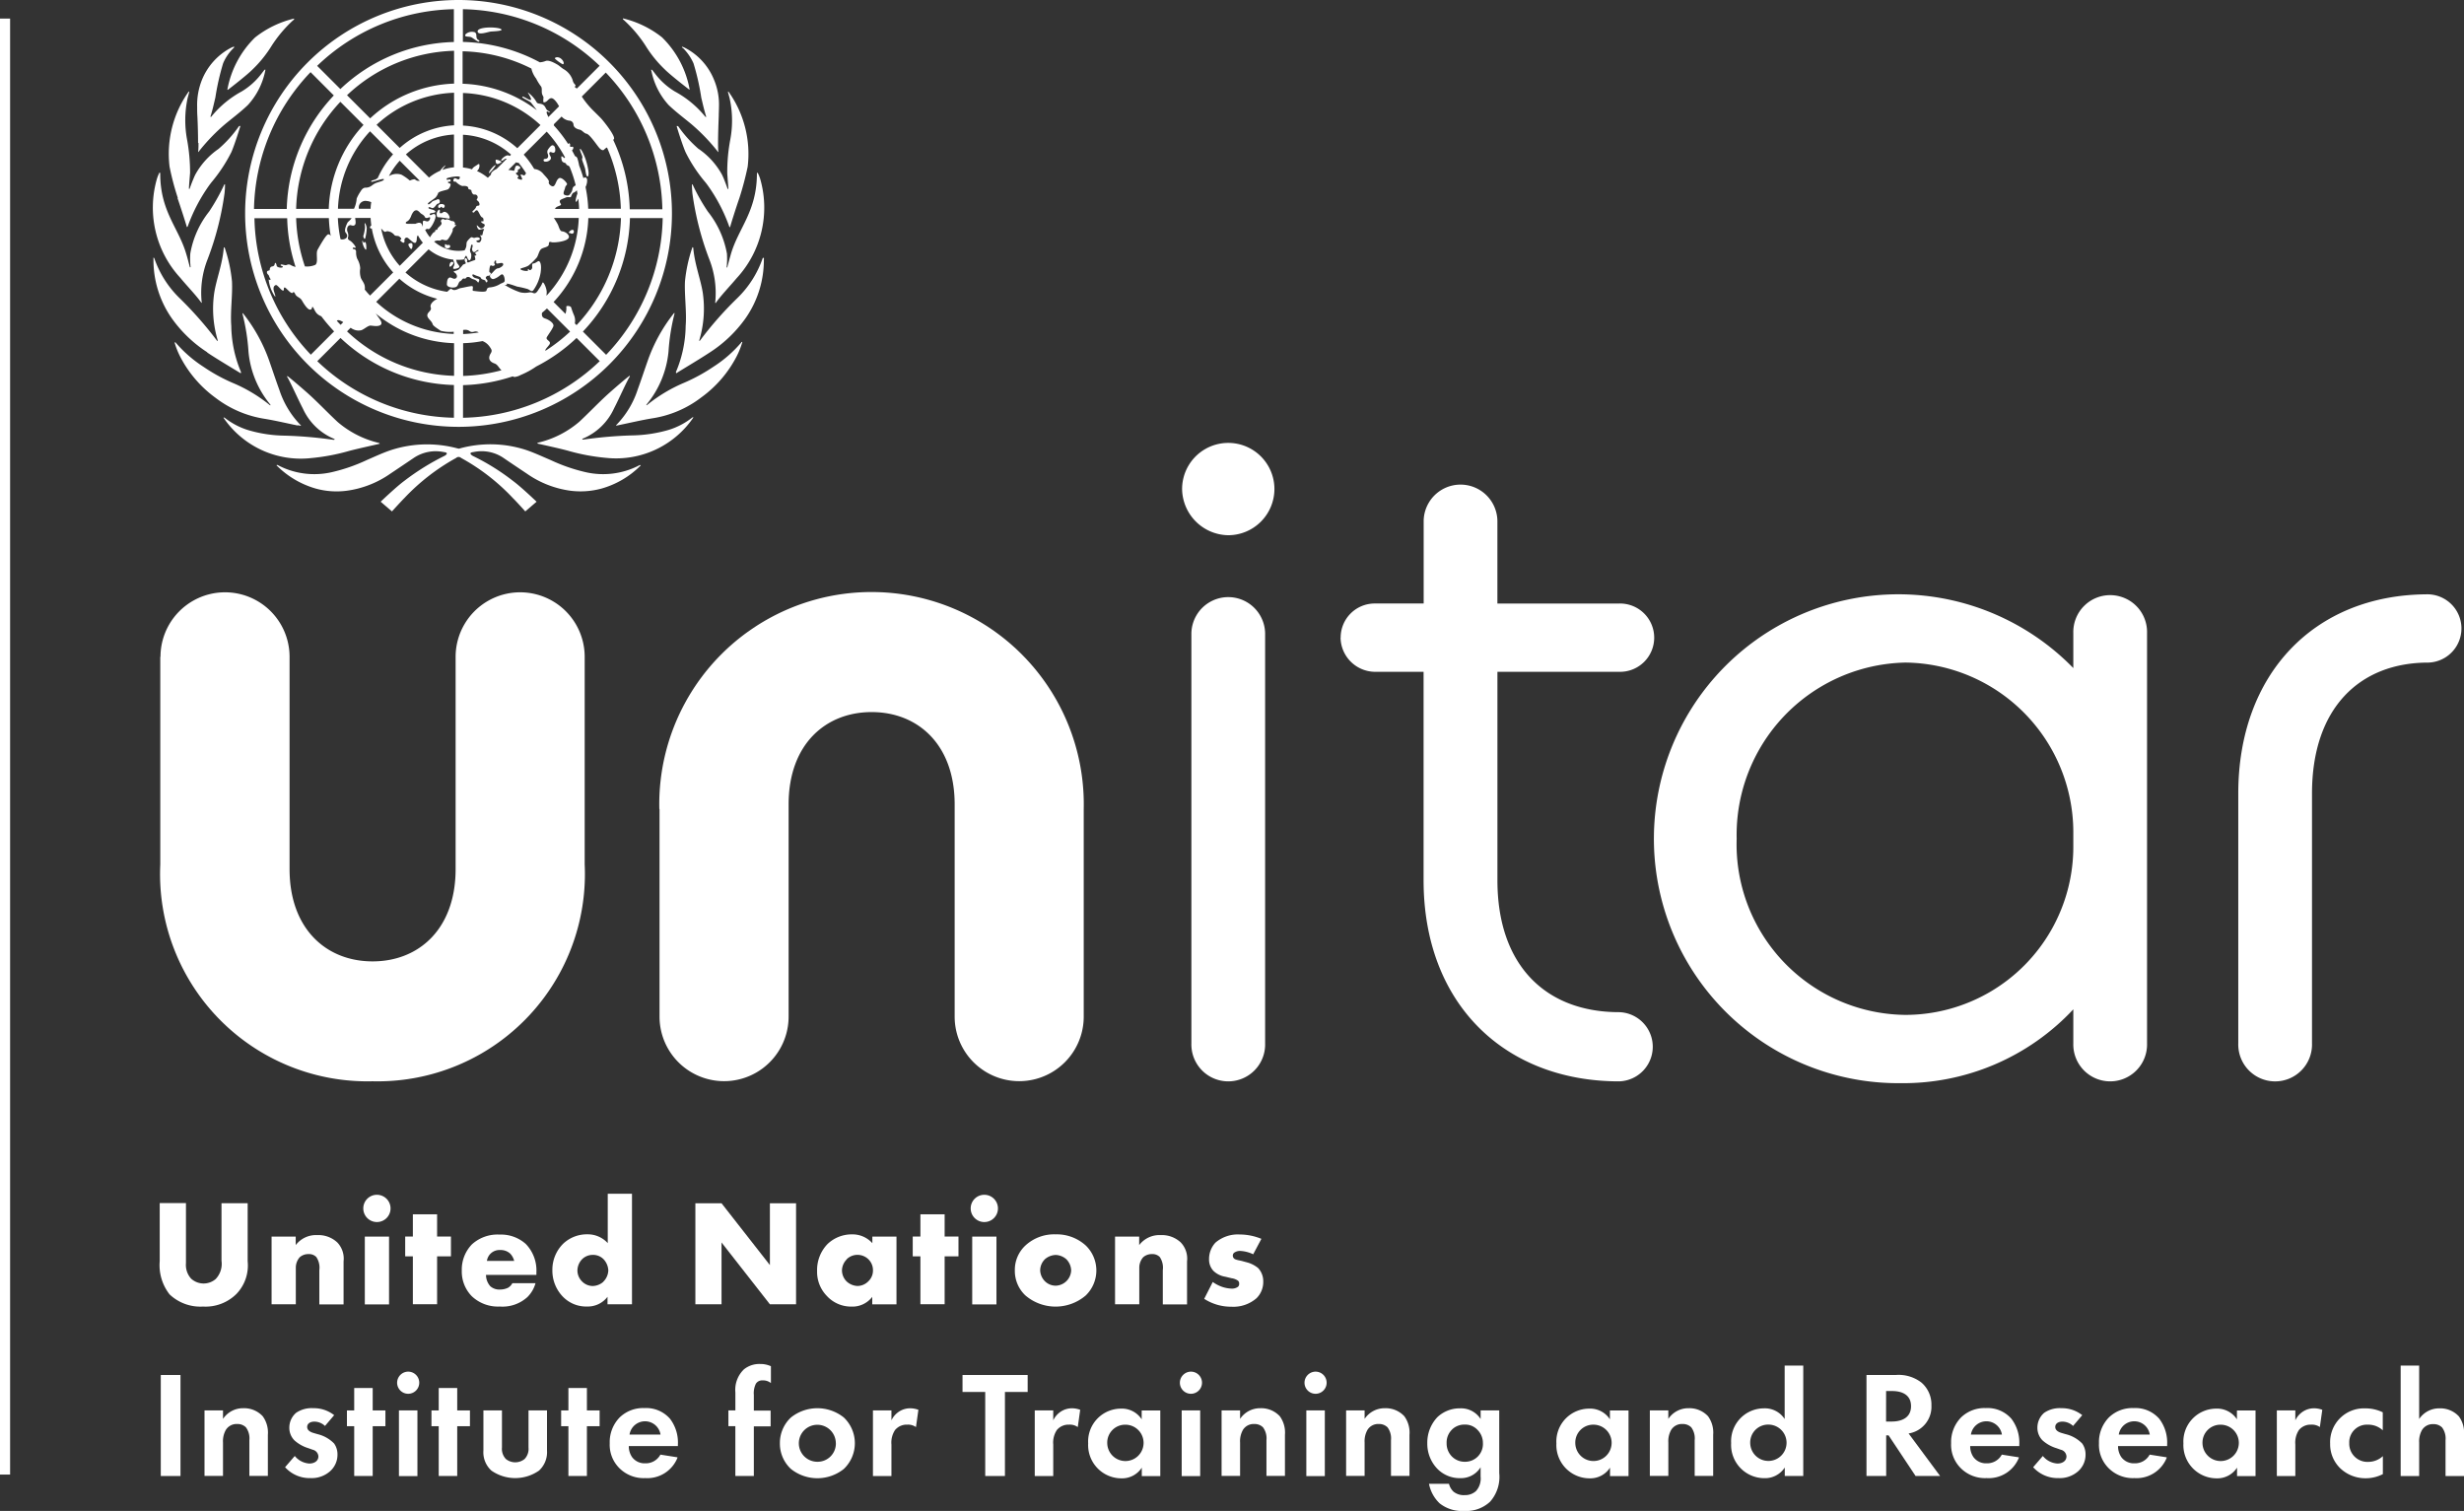 <svg xmlns="http://www.w3.org/2000/svg" width="92.207" height="56.539" viewBox="0 0 92.207 56.539"><rect x="0" y="0" width="92.207" height="56.539" fill="#333333" stroke="none"/><path d="M117.04,45.577a1.727,1.727,0,0,1,3.455,0,1.732,1.732,0,0,1-1.727,1.727A1.754,1.754,0,0,1,117.04,45.577Zm.348,5.386a1.38,1.38,0,0,1,2.759,0v15.36a1.38,1.38,0,1,1-2.759,0Z" transform="translate(-72.804 -27.276)" fill="#fff"/><g transform="translate(5.979 44.671)"><path d="M16.8,119.118v2.238a.764.764,0,0,0,.193.582.694.694,0,0,0,.918.015.823.823,0,0,0,.219-.684v-2.154h.979v2.173a1.535,1.535,0,0,1-.423,1.225,1.639,1.639,0,0,1-1.247.469,1.677,1.677,0,0,1-1.251-.454,1.771,1.771,0,0,1-.37-1.243V119.11H16.8Z" transform="translate(-15.82 -118.762)" fill="#fff"/><path d="M26.88,122.337h.907v.317a.954.954,0,0,1,.805-.374,1.036,1.036,0,0,1,.748.272.875.875,0,0,1,.238.711v1.61h-.907v-1.281a.708.708,0,0,0-.113-.491.375.375,0,0,0-.287-.11.483.483,0,0,0-.333.117.588.588,0,0,0-.147.4v1.361h-.907v-2.536Z" transform="translate(-22.7 -120.734)" fill="#fff"/><path d="M36.48,118.29a.51.51,0,1,1-.51.51A.508.508,0,0,1,36.48,118.29Zm.454,1.565v2.536h-.907v-2.536Z" transform="translate(-28.354 -118.252)" fill="#fff"/><path d="M41.314,121.8v1.792h-.907V121.8H40.12v-.741h.287v-.832h.907v.832h.518v.741Z" transform="translate(-30.936 -119.459)" fill="#fff"/><path d="M48.517,123.738h-1.89a.642.642,0,0,0,.159.423.51.51,0,0,0,.374.125.685.685,0,0,0,.295-.068.435.435,0,0,0,.159-.17h.866a1.165,1.165,0,0,1-.306.522,1.384,1.384,0,0,1-1.032.352,1.425,1.425,0,0,1-1.047-.386,1.317,1.317,0,0,1-.374-.96,1.358,1.358,0,0,1,.378-.979,1.422,1.422,0,0,1,1.039-.367,1.388,1.388,0,0,1,.975.348,1.424,1.424,0,0,1,.4,1.066v.094Zm-.835-.522a.618.618,0,0,0-.147-.272.523.523,0,0,0-.374-.136.474.474,0,0,0-.5.408h1.024Z" transform="translate(-34.419 -120.703)" fill="#fff"/><path d="M57.661,122.325h-.907v-.28a.926.926,0,0,1-.763.363,1.211,1.211,0,0,1-.892-.352,1.4,1.4,0,0,1-.408-1.009,1.367,1.367,0,0,1,.416-1,1.293,1.293,0,0,1,.9-.34,1.014,1.014,0,0,1,.756.329V118.19h.907v4.131Zm-1.07-.839a.622.622,0,0,0,.193-.431.654.654,0,0,0-.17-.408.543.543,0,0,0-.412-.17.559.559,0,0,0-.4.163.621.621,0,0,0-.174.431.585.585,0,0,0,.174.4.564.564,0,0,0,.4.17.62.62,0,0,0,.393-.155Z" transform="translate(-39.999 -118.19)" fill="#fff"/><path d="M68.85,122.91v-3.78h.979l1.81,2.313V119.13h.979v3.78h-.979l-1.81-2.313v2.313Z" transform="translate(-48.807 -118.775)" fill="#fff"/><path d="M82.964,122.293h.907v2.536h-.907v-.28a.936.936,0,0,1-.786.363,1.227,1.227,0,0,1-.915-.4,1.289,1.289,0,0,1-.363-.93,1.4,1.4,0,0,1,.393-1.013,1.31,1.31,0,0,1,.915-.359,1,1,0,0,1,.76.329v-.246Zm-.952.85a.6.6,0,0,0-.181.416.591.591,0,0,0,.174.412.637.637,0,0,0,.408.17.577.577,0,0,0,.408-.178.55.55,0,0,0,.17-.408.566.566,0,0,0-.174-.416.584.584,0,0,0-.408-.163.573.573,0,0,0-.4.163Z" transform="translate(-56.302 -120.691)" fill="#fff"/><path d="M91.564,121.8v1.792h-.907V121.8H90.37v-.741h.287v-.832h.907v.832h.518v.741Z" transform="translate(-62.193 -119.459)" fill="#fff"/><path d="M96.62,118.29a.51.51,0,1,1-.51.51A.508.508,0,0,1,96.62,118.29Zm.454,1.565v2.536h-.907v-2.536Z" transform="translate(-65.764 -118.252)" fill="#fff"/><path d="M103.137,124.493a1.737,1.737,0,0,1-2.264,0,1.261,1.261,0,0,1-.393-.934,1.246,1.246,0,0,1,.393-.93,1.58,1.58,0,0,1,1.13-.42,1.615,1.615,0,0,1,1.134.42,1.3,1.3,0,0,1,0,1.863Zm-1.535-1.349a.59.59,0,0,0-.174.416.608.608,0,0,0,.174.4.572.572,0,0,0,.408.17.595.595,0,0,0,.578-.571.622.622,0,0,0-.178-.416.631.631,0,0,0-.4-.163A.651.651,0,0,0,101.6,123.144Z" transform="translate(-68.482 -120.691)" fill="#fff"/><path d="M110.39,122.337h.907v.317a.954.954,0,0,1,.805-.374,1.036,1.036,0,0,1,.748.272.875.875,0,0,1,.238.711v1.61h-.907v-1.281a.708.708,0,0,0-.113-.491.375.375,0,0,0-.287-.11.483.483,0,0,0-.333.117.588.588,0,0,0-.147.4v1.361h-.907v-2.536Z" transform="translate(-74.646 -120.734)" fill="#fff"/><path d="M119.537,123.993a1.385,1.385,0,0,0,.363.189,1.239,1.239,0,0,0,.352.064.378.378,0,0,0,.234-.068.134.134,0,0,0,.045-.117.128.128,0,0,0-.045-.113.542.542,0,0,0-.238-.091l-.238-.057a.824.824,0,0,1-.442-.219.615.615,0,0,1-.163-.435.9.9,0,0,1,.238-.62,1.288,1.288,0,0,1,.907-.306,2.165,2.165,0,0,1,.813.163l-.306.578a1.265,1.265,0,0,0-.476-.125.368.368,0,0,0-.208.049.135.135,0,0,0-.079.125.148.148,0,0,0,.106.144c.087.034.159.034.3.076l.166.045a1.136,1.136,0,0,1,.374.2.719.719,0,0,1,.193.5.855.855,0,0,1-.253.631,1.319,1.319,0,0,1-.937.317,1.857,1.857,0,0,1-1.02-.295l.321-.631Z" transform="translate(-80.139 -120.697)" fill="#fff"/><path d="M16.657,136.13v3.78H15.92v-3.78Z" transform="translate(-15.882 -129.349)" fill="#fff"/><path d="M20.25,139.509h.692v.317a.9.9,0,0,1,.76-.4.95.95,0,0,1,.726.3,1.037,1.037,0,0,1,.193.692v1.542h-.692v-1.338a.694.694,0,0,0-.129-.48.444.444,0,0,0-.325-.125.472.472,0,0,0-.423.215.851.851,0,0,0-.11.476v1.251H20.25v-2.457Z" transform="translate(-18.576 -131.402)" fill="#fff"/><path d="M29.711,140.085a.582.582,0,0,0-.4-.163c-.163,0-.268.079-.268.2,0,.064.03.159.219.219l.166.049a1.28,1.28,0,0,1,.624.352.7.7,0,0,1,.125.408.825.825,0,0,1-.272.624,1.037,1.037,0,0,1-.737.261,1.231,1.231,0,0,1-.952-.408l.363-.42a.761.761,0,0,0,.544.283c.193,0,.34-.1.34-.268a.272.272,0,0,0-.215-.249l-.159-.057a1.379,1.379,0,0,1-.525-.295.664.664,0,0,1-.189-.472.731.731,0,0,1,.253-.556,1.025,1.025,0,0,1,.643-.174,1.228,1.228,0,0,1,.782.261l-.34.4Z" transform="translate(-23.527 -131.396)" fill="#fff"/><path d="M35.314,138.849v1.863h-.692v-1.863H34.35v-.59h.272v-.839h.692v.839h.476v.59Z" transform="translate(-27.346 -130.152)" fill="#fff"/><path d="M39.732,135.8a.414.414,0,1,1-.412.416A.416.416,0,0,1,39.732,135.8Zm.348,1.451v2.457h-.692v-2.457Z" transform="translate(-30.438 -129.144)" fill="#fff"/><path d="M43.684,138.849v1.863h-.692v-1.863H42.72v-.59h.272v-.839h.692v.839h.476v.59Z" transform="translate(-32.553 -130.152)" fill="#fff"/><path d="M48.568,139.64v1.387a.55.55,0,0,0,.147.431.558.558,0,0,0,.7,0,.55.55,0,0,0,.147-.431V139.64h.692v1.5a.936.936,0,0,1-.3.752,1.556,1.556,0,0,1-1.78,0,.924.924,0,0,1-.3-.752v-1.5h.692Z" transform="translate(-35.763 -131.533)" fill="#fff"/><path d="M56.524,138.849v1.863h-.692v-1.863H55.56v-.59h.272v-.839h.692v.839H57v.59Z" transform="translate(-40.54 -130.152)" fill="#fff"/><path d="M62.906,141.266a1.215,1.215,0,0,1-1.209.763,1.281,1.281,0,0,1-.941-.348,1.233,1.233,0,0,1-.386-.96,1.319,1.319,0,0,1,.374-.964,1.259,1.259,0,0,1,.922-.348,1.184,1.184,0,0,1,.96.4,1.468,1.468,0,0,1,.295.964v.057H61.084a.715.715,0,0,0,.121.412.581.581,0,0,0,.491.234.624.624,0,0,0,.571-.325l.635.1Zm-.635-.866a.587.587,0,0,0-1.16,0Z" transform="translate(-43.532 -131.39)" fill="#fff"/><path d="M73.072,137.362v1.863h-.692v-1.863H72.12v-.59h.261V136.1a1.064,1.064,0,0,1,.321-.866.921.921,0,0,1,.609-.2.955.955,0,0,1,.4.083v.631a.468.468,0,0,0-.314-.1.274.274,0,0,0-.249.125.8.8,0,0,0-.076.423v.582H73.7v.59h-.635Z" transform="translate(-50.841 -128.665)" fill="#fff"/><path d="M79.612,139.768a1.329,1.329,0,0,1,0,1.924,1.584,1.584,0,0,1-1.981,0,1.29,1.29,0,0,1-.412-.96,1.305,1.305,0,0,1,.412-.964,1.584,1.584,0,0,1,1.981,0Zm-.3.964a.692.692,0,1,0-.692.692A.683.683,0,0,0,79.314,140.732Z" transform="translate(-54.013 -131.396)" fill="#fff"/><path d="M86.43,139.509h.692v.37a.8.8,0,0,1,.306-.34.762.762,0,0,1,.408-.11.888.888,0,0,1,.295.057l-.091.646a.51.51,0,0,0-.325-.091.566.566,0,0,0-.457.2.852.852,0,0,0-.136.544v1.179H86.43Z" transform="translate(-59.742 -131.402)" fill="#fff"/><path d="M96.887,136.765v3.145H96.15v-3.145H95.3v-.635h2.438v.635Z" transform="translate(-65.26 -129.349)" fill="#fff"/><path d="M102.45,139.509h.692v.37a.8.8,0,0,1,.306-.34.762.762,0,0,1,.408-.11.888.888,0,0,1,.295.057l-.091.646a.51.51,0,0,0-.325-.091.566.566,0,0,0-.457.2.852.852,0,0,0-.136.544v1.179h-.692Z" transform="translate(-69.707 -131.402)" fill="#fff"/><path d="M109.747,139.516h.692v2.457h-.692v-.317a.877.877,0,0,1-.756.4,1.245,1.245,0,0,1-1.251-1.308,1.23,1.23,0,0,1,1.217-1.3.883.883,0,0,1,.786.4v-.317Zm-1.293,1.225a.68.68,0,1,0,.68-.692A.67.67,0,0,0,108.454,140.74Z" transform="translate(-72.998 -131.408)" fill="#fff"/><path d="M117.232,135.8a.414.414,0,1,1-.412.416A.416.416,0,0,1,117.232,135.8Zm.348,1.451v2.457h-.692v-2.457Z" transform="translate(-78.646 -129.144)" fill="#fff"/><path d="M120.95,139.509h.692v.317a.9.9,0,0,1,.76-.4.95.95,0,0,1,.726.3,1.037,1.037,0,0,1,.193.692v1.542h-.692v-1.338a.694.694,0,0,0-.129-.48.444.444,0,0,0-.325-.125.472.472,0,0,0-.423.215.851.851,0,0,0-.11.476v1.251h-.692v-2.457Z" transform="translate(-81.215 -131.402)" fill="#fff"/><path d="M129.572,135.8a.414.414,0,1,1-.412.416A.416.416,0,0,1,129.572,135.8Zm.348,1.451v2.457h-.692v-2.457Z" transform="translate(-86.322 -129.144)" fill="#fff"/><path d="M133.28,139.509h.692v.317a.9.9,0,0,1,.76-.4.95.95,0,0,1,.726.3,1.037,1.037,0,0,1,.193.692v1.542h-.692v-1.338a.694.694,0,0,0-.129-.48.444.444,0,0,0-.325-.125.472.472,0,0,0-.423.215.851.851,0,0,0-.11.476v1.251h-.692v-2.457Z" transform="translate(-88.885 -131.402)" fill="#fff"/><path d="M143.319,139.509h.692v2.343a1.4,1.4,0,0,1-.34,1.07,1.306,1.306,0,0,1-.971.348,1.345,1.345,0,0,1-.918-.283,1.366,1.366,0,0,1-.4-.733h.748a.6.6,0,0,0,.17.295.61.61,0,0,0,.42.129.6.6,0,0,0,.42-.151.7.7,0,0,0,.174-.544v-.348a.86.86,0,0,1-.752.408,1.168,1.168,0,0,1-.85-.333,1.349,1.349,0,0,1-.393-.975,1.384,1.384,0,0,1,.378-.975,1.214,1.214,0,0,1,.847-.329.869.869,0,0,1,.771.4v-.317Zm-1.058.7a.675.675,0,0,0-.219.522.69.69,0,0,0,.181.484.669.669,0,0,0,.5.215.664.664,0,0,0,.677-.7.691.691,0,0,0-.2-.491.626.626,0,0,0-.484-.2.66.66,0,0,0-.457.17Z" transform="translate(-93.886 -131.402)" fill="#fff"/><path d="M156.1,139.516h.692v2.457H156.1v-.317a.877.877,0,0,1-.756.4,1.245,1.245,0,0,1-1.251-1.308,1.23,1.23,0,0,1,1.217-1.3.883.883,0,0,1,.786.4v-.317ZM154.8,140.74a.68.68,0,1,0,.68-.692A.67.67,0,0,0,154.8,140.74Z" transform="translate(-101.829 -131.408)" fill="#fff"/><path d="M163.35,139.509h.692v.317a.9.9,0,0,1,.76-.4.95.95,0,0,1,.726.3,1.037,1.037,0,0,1,.193.692v1.542h-.692v-1.338a.694.694,0,0,0-.128-.48.444.444,0,0,0-.325-.125.472.472,0,0,0-.423.215.851.851,0,0,0-.11.476v1.251h-.692v-2.457Z" transform="translate(-107.59 -131.402)" fill="#fff"/><path d="M173.407,135.2h.692v4.131h-.692v-.318a.877.877,0,0,1-.756.4A1.245,1.245,0,0,1,171.4,138.1a1.23,1.23,0,0,1,1.217-1.3.883.883,0,0,1,.786.4v-2Zm-1.293,2.9a.68.68,0,1,0,.68-.692A.67.67,0,0,0,172.114,138.1Z" transform="translate(-112.597 -128.771)" fill="#fff"/><path d="M185.892,136.13a1.394,1.394,0,0,1,.964.283,1.083,1.083,0,0,1,.374.85,1.012,1.012,0,0,1-.854,1.055l1.179,1.591h-.918l-1.009-1.519h-.091v1.519H184.8v-3.78h1.1Zm-.359,1.742h.208c.144,0,.726-.015.726-.575s-.578-.567-.714-.567h-.219Z" transform="translate(-120.932 -129.349)" fill="#fff"/><path d="M195.716,141.266a1.215,1.215,0,0,1-1.209.763,1.281,1.281,0,0,1-.941-.348,1.233,1.233,0,0,1-.386-.96,1.319,1.319,0,0,1,.374-.964,1.259,1.259,0,0,1,.922-.348,1.184,1.184,0,0,1,.96.4,1.468,1.468,0,0,1,.295.964v.057h-1.837a.715.715,0,0,0,.121.412.581.581,0,0,0,.491.234.624.624,0,0,0,.571-.325l.635.1Zm-.635-.866a.587.587,0,0,0-1.16,0h1.16Z" transform="translate(-126.145 -131.39)" fill="#fff"/><path d="M202.79,140.085a.582.582,0,0,0-.4-.163c-.163,0-.268.079-.268.2,0,.064.03.159.219.219l.166.049a1.28,1.28,0,0,1,.624.352.7.7,0,0,1,.125.408.825.825,0,0,1-.272.624,1.037,1.037,0,0,1-.737.261,1.231,1.231,0,0,1-.952-.408l.363-.42a.761.761,0,0,0,.544.283c.193,0,.34-.1.34-.268a.272.272,0,0,0-.215-.249l-.159-.057a1.379,1.379,0,0,1-.525-.295.664.664,0,0,1-.189-.472.731.731,0,0,1,.253-.556,1.025,1.025,0,0,1,.643-.174,1.227,1.227,0,0,1,.782.261l-.34.4Z" transform="translate(-131.19 -131.396)" fill="#fff"/><path d="M210.356,141.266a1.215,1.215,0,0,1-1.209.763,1.281,1.281,0,0,1-.941-.348,1.233,1.233,0,0,1-.386-.96,1.318,1.318,0,0,1,.374-.964,1.259,1.259,0,0,1,.922-.348,1.184,1.184,0,0,1,.96.4,1.468,1.468,0,0,1,.295.964v.057h-1.837a.715.715,0,0,0,.121.412.581.581,0,0,0,.491.234.624.624,0,0,0,.571-.325l.635.1Zm-.635-.866a.587.587,0,0,0-1.16,0h1.16Z" transform="translate(-135.252 -131.39)" fill="#fff"/><path d="M218.187,139.516h.692v2.457h-.692v-.317a.877.877,0,0,1-.756.4,1.245,1.245,0,0,1-1.251-1.308,1.23,1.23,0,0,1,1.217-1.3.883.883,0,0,1,.786.4v-.317Zm-1.293,1.225a.68.68,0,1,0,.68-.692A.67.67,0,0,0,216.894,140.74Z" transform="translate(-140.452 -131.408)" fill="#fff"/><path d="M225.43,139.509h.692v.37a.8.8,0,0,1,.306-.34.762.762,0,0,1,.408-.11.888.888,0,0,1,.295.057l-.091.646a.511.511,0,0,0-.325-.091.566.566,0,0,0-.457.2.852.852,0,0,0-.136.544v1.179h-.692v-2.457Z" transform="translate(-146.206 -131.402)" fill="#fff"/><path d="M232.683,140.251a.8.8,0,0,0-.567-.215.66.66,0,0,0-.692.692.68.68,0,0,0,.714.7.807.807,0,0,0,.544-.215v.673a1.4,1.4,0,0,1-.635.155,1.369,1.369,0,0,1-.945-.359,1.248,1.248,0,0,1-.393-.941,1.263,1.263,0,0,1,1.308-1.315,1.481,1.481,0,0,1,.661.147v.68Z" transform="translate(-149.49 -131.396)" fill="#fff"/><path d="M237.69,135.2h.692v2a.9.9,0,0,1,.76-.4.95.95,0,0,1,.726.3,1.037,1.037,0,0,1,.193.692v1.542h-.692v-1.338a.694.694,0,0,0-.129-.48.444.444,0,0,0-.325-.125.472.472,0,0,0-.423.215.851.851,0,0,0-.11.476v1.251h-.692Z" transform="translate(-153.832 -128.771)" fill="#fff"/></g><path d="M33.326,17.4s.026.008.03.015a3.34,3.34,0,0,1-1.466.866,2.985,2.985,0,0,1-1.157.083,3.708,3.708,0,0,1-1.637-.639c-.3-.2-.6-.4-.892-.6a1.459,1.459,0,0,0-1.111-.208c-.215.023-.053.125-.019.144a8.484,8.484,0,0,1,1.5.934c.317.234.884.779.884.779l-.423.363s-.325-.363-.465-.5a7.81,7.81,0,0,0-1.935-1.5.137.137,0,0,0-.189,0,7.918,7.918,0,0,0-1.935,1.5c-.14.14-.465.5-.465.5l-.423-.363s.567-.544.884-.779a9.011,9.011,0,0,1,1.5-.934c.034-.015.2-.121-.019-.144a1.475,1.475,0,0,0-1.111.208c-.295.2-.593.4-.892.6a3.708,3.708,0,0,1-1.637.639,2.914,2.914,0,0,1-1.157-.083,3.385,3.385,0,0,1-1.466-.869.047.047,0,0,1,.03-.015c.034.015.057.026.091.045a2.934,2.934,0,0,0,1.946.227,6.491,6.491,0,0,0,1.312-.454c.306-.132.609-.276.922-.378a4.379,4.379,0,0,1,2.476-.057.161.161,0,0,1,.042.008.075.075,0,0,0,.042-.008,4.314,4.314,0,0,1,2.476.057c.314.106.616.249.922.378a6.491,6.491,0,0,0,1.312.454,2.934,2.934,0,0,0,1.946-.227c.034-.019.057-.03.091-.045Zm1.962-1.78a2.7,2.7,0,0,1-.881.465,5.194,5.194,0,0,1-1.383.208,15.888,15.888,0,0,0-1.8.155h-.011c-.038.008-.057-.011-.042-.023,0,0,.008,0,.008-.008a2.22,2.22,0,0,0,1.179-1.138c.189-.363.5-1.07.59-1.187,0,0,0-.026-.008-.03-.042.015-.631.518-.9.767-.333.31-.646.639-.979.949a3.669,3.669,0,0,1-1.542.786.043.043,0,0,0-.023.011.224.224,0,0,1-.015.023h.011c.212.049.82.181,1.13.265a7.638,7.638,0,0,0,1.459.272,3.5,3.5,0,0,0,3.247-1.516v0a.072.072,0,0,0-.042,0Zm1.833-2.808a4.684,4.684,0,0,1-1.051.915,6.627,6.627,0,0,1-1.077.59,5.766,5.766,0,0,0-1.327.779c-.026.023-.049.038-.076.06s-.03-.008-.011-.026a3.65,3.65,0,0,0,.816-1.977,7.663,7.663,0,0,1,.223-1.41.057.057,0,0,0-.008-.038h0a6.076,6.076,0,0,0-1,1.814c-.125.355-.242.711-.37,1.062a3.4,3.4,0,0,1-.767,1.289l-.034.034a.122.122,0,0,0-.008.023h0c.053-.008.087-.015.121-.023.408-.083.816-.181,1.228-.249a4,4,0,0,0,1.844-.786,4.358,4.358,0,0,0,1.334-1.561,3,3,0,0,0,.2-.51.065.065,0,0,0-.038,0Zm.8-3.156a3.813,3.813,0,0,1-.96,1.508,13.309,13.309,0,0,0-1.391,1.584c-.008.015-.034.008-.023-.019a4.115,4.115,0,0,0,.129-1.78c-.079-.5-.3-1.051-.355-1.667V9.275c0-.008-.015-.026-.026-.026a.292.292,0,0,0-.023.057,5.591,5.591,0,0,0-.261,1.221c-.026.5.068,1.149.026,1.663a4.56,4.56,0,0,1-.363,1.727v.008a.078.078,0,0,0,.011.042h0c.219-.14.847-.51,1.259-.782a4.862,4.862,0,0,0,1.327-1.266,3.8,3.8,0,0,0,.692-2.2.437.437,0,0,0,0-.079.06.06,0,0,0-.03.019ZM36.6,10s-.008.011-.011.011a.021.021,0,0,1-.019-.015,2.851,2.851,0,0,0,.011-.506,3.521,3.521,0,0,0-.711-1.569A7.18,7.18,0,0,1,35.3,6.913s-.026-.019-.03-.015c0,.053.008.227.019.34a11.055,11.055,0,0,0,.635,2.472,3.462,3.462,0,0,1,.223,1.565c-.008.045-.008.053.011.068h0c.189-.276.559-.661.79-.937a3.889,3.889,0,0,0,.881-3.7,1.394,1.394,0,0,0-.1-.246c-.011,0-.026.026-.026.03,0,1.421-.684,2.033-.971,3.009-.053.185-.1.359-.136.5ZM35.522,5.575a4.61,4.61,0,0,1-.76-.843,0,0,0,0,0,0,0l-.008-.008a.062.062,0,0,0-.034-.008H34.7c.011.06.208.688.333.979a5.548,5.548,0,0,0,.752,1.138c.019.026.042.053.06.079a6.252,6.252,0,0,1,.824,1.569c0,.011.026.023.03.019.038-.144.215-.707.348-1.089a11.43,11.43,0,0,0,.31-1.172,4.011,4.011,0,0,0-.722-2.816c-.008,0-.015.026-.015.034a.761.761,0,0,1,.026.087l.034.125a3.88,3.88,0,0,1,.026,1.557,6.522,6.522,0,0,0-.113,1.24c0,.068.045.582.042.6s-.026,0-.03-.008-.068-.189-.132-.348c-.026-.068-.057-.132-.079-.178a2.806,2.806,0,0,0-.866-.956Zm-.6-3.791a1.859,1.859,0,0,1,.408.586,8.87,8.87,0,0,1,.291,1.285c.06.246.094.416.181.7.008.023-.019.034-.03.011,0,0,0-.008-.008-.008a3.8,3.8,0,0,0-1.13-.934,2.615,2.615,0,0,1-.737-.661l-.113-.147s-.026-.011-.034-.008,0,.034.008.06A2.665,2.665,0,0,0,34.4,3.931c.265.253.563.476.847.711a7.208,7.208,0,0,1,.99,1.028l0,.008s.023.015.023.008V5.677h0c-.008-.076-.011-.193-.011-.329,0-.31.015-.722.026-1.005,0-.113.008-.231.008-.344A2.392,2.392,0,0,0,36.1,2.99,2.325,2.325,0,0,0,35,1.784a.648.648,0,0,0-.1-.038.1.1,0,0,0,0,.038v0Zm-2.162-1a4.85,4.85,0,0,1,.771.918,4.5,4.5,0,0,0,.729.9c.2.2.763.639.907.748a.013.013,0,0,0,.008,0h.011V3.349A3.636,3.636,0,0,0,34.15,1.395,3.775,3.775,0,0,0,32.691.688a.1.1,0,0,0,0,.034l.068.06ZM20.989,17.144a7.693,7.693,0,0,0,1.459-.272c.314-.083.918-.215,1.13-.265h.011a.033.033,0,0,0-.015-.023l-.023-.011a3.669,3.669,0,0,1-1.542-.786c-.333-.31-.646-.639-.979-.949-.268-.249-.862-.752-.9-.767a.089.089,0,0,0-.008.03c.087.117.4.824.59,1.187a2.221,2.221,0,0,0,1.179,1.138s.008,0,.008.008,0,.03-.042.023h-.011a15.963,15.963,0,0,0-1.8-.155,5.046,5.046,0,0,1-1.383-.208,2.7,2.7,0,0,1-.881-.465.069.069,0,0,0-.042,0v0a3.5,3.5,0,0,0,3.247,1.516Zm-.469-1.232c.034.008.068.011.121.023v0a.048.048,0,0,0-.008-.023.284.284,0,0,0-.034-.034,3.4,3.4,0,0,1-.767-1.289c-.129-.352-.246-.707-.37-1.062a6.122,6.122,0,0,0-1-1.814h0c0,.008-.015.023-.008.038a7.662,7.662,0,0,1,.223,1.41,3.617,3.617,0,0,0,.816,1.977c.015.019,0,.038-.011.026-.026-.019-.049-.038-.076-.06a5.688,5.688,0,0,0-1.327-.779A6.473,6.473,0,0,1,17,13.731a4.8,4.8,0,0,1-1.051-.915.045.045,0,0,0-.038,0,2.994,2.994,0,0,0,.2.51,4.39,4.39,0,0,0,1.334,1.561,4.04,4.04,0,0,0,1.844.786c.412.068.82.166,1.228.249Zm-3.394-2.725c.412.276,1.039.643,1.259.782h0a.078.078,0,0,0,.011-.042V13.92a4.575,4.575,0,0,1-.363-1.727c-.042-.518.053-1.16.026-1.663A5.543,5.543,0,0,0,17.8,9.309c-.015-.049-.019-.057-.023-.057s-.023.019-.026.026v.008c-.053.616-.276,1.164-.355,1.667a4.115,4.115,0,0,0,.129,1.78c.008.026-.015.03-.023.019a14.021,14.021,0,0,0-1.391-1.584,3.8,3.8,0,0,1-.96-1.508s-.026-.023-.03-.019,0,.053,0,.079a3.8,3.8,0,0,0,.692,2.2,4.863,4.863,0,0,0,1.327,1.266Zm-.215-1.848h0c.019-.015.019-.019.011-.068a3.411,3.411,0,0,1,.223-1.565,11.055,11.055,0,0,0,.635-2.472,3.238,3.238,0,0,0,.019-.34c-.008,0-.03.011-.03.015a7.584,7.584,0,0,1-.563,1.005A3.481,3.481,0,0,0,16.5,9.483a2.534,2.534,0,0,0,.011.506s-.008.019-.019.015a.028.028,0,0,1-.011-.011c-.038-.144-.079-.314-.136-.5-.287-.975-.975-1.584-.971-3.009,0-.008-.019-.03-.026-.03a1.394,1.394,0,0,0-.1.246,3.876,3.876,0,0,0,.881,3.7c.227.28.6.661.79.937Zm-.892-3.931c.132.382.31.941.352,1.089,0,0,.026-.008.03-.019a6.317,6.317,0,0,1,.824-1.569c.019-.026.042-.053.06-.079a5.818,5.818,0,0,0,.752-1.138c.125-.291.321-.918.336-.979h-.015a.077.077,0,0,0-.034.008s-.008,0-.008.008l0,0a4.489,4.489,0,0,1-.76.843,2.806,2.806,0,0,0-.866.956c-.023.045-.053.11-.079.178-.068.155-.132.344-.132.348s-.023.03-.03.008.038-.533.042-.6a6.845,6.845,0,0,0-.113-1.24A3.945,3.945,0,0,1,16.4,3.666l.034-.125a.762.762,0,0,1,.026-.087s-.008-.03-.015-.034a4.011,4.011,0,0,0-.722,2.816,9.738,9.738,0,0,0,.31,1.172Zm.786-2.06a2.578,2.578,0,0,1-.011.329h0v.008c0,.008.023-.008.023-.008l0-.008a7.208,7.208,0,0,1,.99-1.028c.283-.234.582-.457.847-.711A2.665,2.665,0,0,0,19.3,2.665a.213.213,0,0,0,.008-.06.09.09,0,0,0-.034.008l-.113.147a2.621,2.621,0,0,1-.737.661,3.8,3.8,0,0,0-1.13.934s0,.008-.008.008c-.011.023-.038.011-.03-.011.087-.276.121-.45.181-.7a9.273,9.273,0,0,1,.291-1.285,1.744,1.744,0,0,1,.408-.586l0,0a.052.052,0,0,0,0-.038.648.648,0,0,0-.1.038,2.354,2.354,0,0,0-1.1,1.206A2.516,2.516,0,0,0,16.756,4c0,.113,0,.231.008.344.015.283.026.7.026,1.005ZM17.886,3.36H17.9a.012.012,0,0,0,.008,0c.144-.11.711-.552.907-.748a4.526,4.526,0,0,0,.729-.9A4.85,4.85,0,0,1,20.313.79l.068-.06s.008-.026,0-.034a3.748,3.748,0,0,0-1.459.707,3.636,3.636,0,0,0-1.036,1.954v.008ZM26.33,9.884c.06-.087-.087-.144-.125.008S26.273,9.971,26.33,9.884Zm1.6-3.7c-.057-.03-.291.257-.253.3A1.091,1.091,0,0,0,27.928,6.187Zm.049-.049c.034.019.189-.064.163-.087s-.212-.106-.215-.057C27.921,6.078,27.944,6.119,27.978,6.138Zm2.816,2.468c-.072,0-.151.11-.132.11.053,0,.094.042.136.03.079-.019.068-.144,0-.144Zm-1.02-2.657c-.064,0-.079.072-.019.1a.237.237,0,0,0,.155-.023c.042-.026.091-.06.083-.125,0-.038-.094-.147-.049-.193s.1.026.155.008.057-.06.057-.11c0-.072-.026-.166-.11-.166-.06,0-.17.166-.174.178a.189.189,0,0,0,0,.14c.038.087.023.189-.094.189Zm1.383.011c0,.038.11.306.121.378s.034.291.094.268c.038-.015.034-.147.026-.2a2.536,2.536,0,0,0-.11-.454c-.03-.091-.159-.386-.2-.378s.064.215.079.283c.011.045,0,.06-.008.1ZM30.427,2.4c.068.026.068-.1-.049-.2s-.268-.049-.227,0A1.345,1.345,0,0,0,30.427,2.4Zm-3.145-.9c-.136-.087-.023-.212-.132-.291a.347.347,0,0,0-.344.068c-.091.121.121.079.2.113s.268.2.3.163S27.3,1.508,27.282,1.493Zm.832-.42c-.185-.083-.881-.079-.862.1.015.155.4.008.5,0s.522-.019.359-.1ZM26.08,9.162c-.008-.034-.068-.03-.053,0s-.019.064.011.1a.137.137,0,0,0,.174,0,.068.068,0,0,0-.011-.091c-.034-.015-.11.015-.121-.019Zm-.268-1.383c.057,0,.057-.042.087-.042s.008.045.064.045.117-.147-.068-.147c-.151,0-.132.144-.087.147Zm.242.155c-.113-.03-.091.038-.163.045-.117.011-.011-.087-.072-.132-.026-.019-.094.079-.1.144,0,.03,0,.132.045.136a3.871,3.871,0,0,1,.4.053c.1.023,0-.215-.11-.242ZM24.769,9.317c.034,0,.06-.125.038-.189s-.136-.015-.147.015.072.174.106.174Zm-1.682-.011c0-.053,0-.212-.038-.242s-.034.026-.06.023-.019-.076-.045-.076.008.125.038.2S23.079,9.4,23.087,9.305Zm-.042-.386a1.874,1.874,0,0,0,.057-.382c-.008-.1-.064-.2-.076-.189s.008.068.011.166a1.342,1.342,0,0,1-.064.314C22.973,8.875,23.015,8.977,23.045,8.92Zm-4.494-.934a7.986,7.986,0,1,1,7.986,7.986,7.988,7.988,0,0,1-7.986-7.986Zm2.461,5.284.869-.869a6.8,6.8,0,0,1-.48-.567.427.427,0,0,1-.181-.121c-.076-.091-.113-.227-.147-.227s0,.087-.083.1c-.106.015-.261-.253-.317-.348-.068-.113-.185-.117-.242-.223-.015-.03-.057-.125-.091-.068-.06.094-.265-.208-.314-.189s-.008.083-.038.11c-.057.053-.231-.234-.295-.2s-.076.064-.079.14.094.28.06.295a1.343,1.343,0,0,1-.242-.639c.03-.015.026.03.06.008s-.026-.064-.042-.132-.079-.072-.083-.151.106-.053.106-.091a.135.135,0,0,1,.042-.11c.038-.03.125,0,.144-.11.015-.094.064-.008.072.064s.219.1.231.045c.008-.034-.083-.034-.083-.064,0-.06.113,0,.193,0,.034,0,.094-.053.174-.011a.642.642,0,0,0,.193.076,6.328,6.328,0,0,1-.314-1.822H18.9a7.593,7.593,0,0,0,2.117,5.114Zm5.042-7.079a1.649,1.649,0,0,0-.125.17,1.722,1.722,0,0,1,.438-.1V5.034a2.936,2.936,0,0,0-1.8.745l.866.866a1.716,1.716,0,0,1,.325-.212.966.966,0,0,1,.091-.042C25.914,6.289,26.042,6.172,26.054,6.191Zm-3.02,4.57a.233.233,0,0,1-.008.072c.064.079.129.155.2.227l.866-.866a3.3,3.3,0,0,1-.8-1.644.054.054,0,0,1-.064-.023c-.019-.03.008-.06.045-.091-.011-.091-.023-.185-.026-.28h-.578c.008.091.042.223-.019.268s-.121,0-.166,0c-.11.015-.136.147-.106.238a.35.35,0,0,1,.034.174c-.011.06-.045.11.053.163s.234.231.223.265-.106-.038-.11.034c0,.045.132-.011.125.14a.613.613,0,0,0,.045.249.8.8,0,0,1,.11.355.783.783,0,0,0,.026.363c.053.117.147.208.147.344ZM22.312,8.7c-.072-.083.045-.314.064-.359s.125-.11.159-.181h-.514a4.96,4.96,0,0,0,.1.79c.125.045.359-.057.189-.249ZM21.991,12a.019.019,0,0,0-.011,0c.045.053.094.106.144.155l.1-.1c-.091-.057-.178-.094-.227-.064Zm2.1-6.221-.866-.866a4.491,4.491,0,0,0-1.2,2.9h.6a1.063,1.063,0,0,0,.1-.382,1.478,1.478,0,0,1,.136-.253c.045-.072.094-.151.189-.155.2,0,.246-.106.37-.163s.348-.091.321-.155c-.019-.045-.461.129-.472.094-.015-.06.14-.053.208-.113a.229.229,0,0,1,.038-.026,3.346,3.346,0,0,1,.571-.884Zm-.155.809s.023-.011.034-.019a.56.56,0,0,1,.427-.034,1.785,1.785,0,0,1,.306.212c.026.019.042-.019.166-.038.053-.008.064.045.14.057a.613.613,0,0,0,.079,0l-.752-.752a2.94,2.94,0,0,0-.4.567Zm-.847.93a.256.256,0,0,0-.246.113.241.241,0,0,0-.034.181h.438c0-.083.011-.166.023-.246A.466.466,0,0,0,23.091,7.521Zm1.247,2.43.866-.866a1.676,1.676,0,0,1-.185-.276h0a.106.106,0,0,0-.03.045c-.019.038,0,.166-.049.223-.068.072-.253-.159-.314-.178-.079-.026-.117.064-.113.087.011.064,0,.091-.03.1s-.174-.094-.11-.117-.019-.094-.053-.117c-.057-.042-.144,0-.185-.06a.4.4,0,0,0-.151-.113c-.019,0-.1-.042-.159-.011s-.091-.023-.125-.057l-.057-.057a2.917,2.917,0,0,0,.7,1.4Zm.866-1.5V8.372a.048.048,0,0,1,0-.023h0a.067.067,0,0,1,0-.023V8.319a.029.029,0,0,1,0-.015V8.3a.014.014,0,0,1,0-.011v0s.008-.011.008-.015.026-.015.045-.015.068.023.106.026a.094.094,0,0,0,.076-.034.282.282,0,0,0,.026-.045.1.1,0,0,0,.011-.042V8.141c-.008-.011-.023-.019-.06,0a.054.054,0,0,0-.023.008.2.2,0,0,1-.042.008h-.019a.059.059,0,0,1-.049-.03c0-.008-.008-.011-.011-.019a.061.061,0,0,0-.015-.026.316.316,0,0,0-.087-.068.384.384,0,0,1-.049-.034l-.023-.023c-.008-.008-.011-.015-.019-.019l-.008-.008-.011-.011s-.008,0-.008-.008a73.888,73.888,0,0,1-.023-.015s-.008,0-.008-.008-.008,0-.011-.008a.012.012,0,0,1-.008,0s-.008,0-.015-.008H25a.023.023,0,0,1-.015,0h0a.132.132,0,0,0-.125.042h0c-.008.008-.011.015-.019.023h0a.16.16,0,0,0-.019.026h0c-.008.011-.011.023-.019.034a.423.423,0,0,0-.038.083c-.1.261-.215.181-.2.272,0,.011.03.019.072.023h.113a.367.367,0,0,0,.064,0,.083.083,0,0,0,.03,0h.049a.034.034,0,0,0,.019,0h.011a.08.08,0,0,0,.026-.011.184.184,0,0,1,.042-.015h0l.038-.011a.2.2,0,0,1,.068,0,.1.1,0,0,1,.06.045.254.254,0,0,1,.038.1Zm1.168-3.761V3.47a4.5,4.5,0,0,0-2.9,1.2l.866.866a3.3,3.3,0,0,1,2.037-.847Zm0-1.565V1.9a6.064,6.064,0,0,0-4.006,1.663l.866.866a4.834,4.834,0,0,1,3.141-1.3Zm-4.248.68A6.074,6.074,0,0,0,20.46,7.816h1.221a4.834,4.834,0,0,1,1.3-3.141l-.866-.866ZM20.46,8.156a6.118,6.118,0,0,0,.329,1.814h.023a.771.771,0,0,0,.367-.06c.121-.094.008-.423.083-.563.094-.17.325-.578.4-.578s.06.045.091.053a4.782,4.782,0,0,1-.068-.661H20.456Zm5.908,6.251a6.405,6.405,0,0,1-4.248-1.761l-.869.869a7.593,7.593,0,0,0,5.114,2.117V14.412Zm0-1.565a4.826,4.826,0,0,1-2.933-1.115c.019.023.034.045.049.064.057.1.253.295.129.374-.1.064-.276.023-.37.019s-.261.155-.352.174a.454.454,0,0,1-.291-.034.432.432,0,0,1-.1-.06l-.136.136a6.074,6.074,0,0,0,4.006,1.663V12.843Zm0-.431a1.339,1.339,0,0,1-.5-.034c-.129-.091-.28-.178-.3-.246-.03-.121-.2-.215-.2-.329,0-.129.178-.17.129-.3-.038-.1.064-.231.246-.321a3.354,3.354,0,0,1-1.421-.752l-.866.866a4.486,4.486,0,0,0,2.9,1.2v-.087Zm.265-1.633c.129-.023.268-.06.386-.072s0,.17.072.178c.091.008.465.072.491-.011.023-.068.026-.1.106-.117a.875.875,0,0,0,.4-.125c.045-.034.144-.049.17-.1s-.019-.3-.113-.261c-.045.019-.1.083-.2.132s-.147.064-.212-.019.034-.136.079-.185c.072-.079.136-.159.215-.159.03,0,.2-.083.181-.155-.019-.1-.208.008-.253-.03-.03-.026,0-.1-.023-.11s-.094.087-.038.14c.026.026-.045.1-.129.049-.064-.042-.079.193-.076.234s.094.03.034.11-.079.019-.125.057-.064.064,0,.129-.03.155-.049.06c-.011-.064-.144-.045-.17-.113s-.132-.064-.261-.132c-.1-.049-.087.1.079.136.14.034.132.049.094.136-.034.072-.026-.057-.2-.1-.11-.03-.113-.087-.2-.087s-.057.083-.147.06c-.068-.015-.079.076-.144.1s-.072.174-.151.212c-.117.057-.355.015-.348-.1s.015-.2.083-.242.155.068.238.03.064-.129.011-.189c-.015-.019-.079-.053-.076-.072s.125-.034.185-.076a1.5,1.5,0,0,0,.159-.178c.034-.026.1-.034.106-.057s-.045-.087-.042-.125.019-.068.049-.064.064.087.045.11.015.064.057.045.185-.072.227-.083c.057-.015-.015-.144,0-.166s.034.008.057-.015-.045-.045-.034-.091.159-.076.117-.1-.1.049-.129.064c-.076.034-.11-.049-.11-.11,0-.03.042-.136.008-.159-.049-.03-.057.1-.064.125a.187.187,0,0,0,.011.189c.03.057.015.242-.042.265s-.087-.094-.117-.144a.082.082,0,0,0-.015-.019h-.008a.012.012,0,0,0-.008,0h0a.054.054,0,0,1-.008.011.348.348,0,0,1-.019.03.357.357,0,0,0-.026.06.049.049,0,0,1-.045.038,1.585,1.585,0,0,1-.189.011h-.076c.011.038.023.079.034.106.034.064.1.117.087.163s-.208.091-.227.057.049-.129.045-.17c-.011-.072-.045-.113-.042-.163a1.724,1.724,0,0,1-.926-.386l-.866.866a2.945,2.945,0,0,0,1.557.722c.083-.053.117-.144.185-.094.106.079.231-.026.317-.042Zm.076,2.064v1.225a6.216,6.216,0,0,0,1.436-.212c-.094-.079-.14-.212-.257-.253-.2-.068-.257-.2-.147-.378.06-.1.038-.136-.034-.242a.575.575,0,0,0-.272-.219,4.537,4.537,0,0,1-.722.079Zm.586-.4a.2.2,0,0,0-.178-.03c-.2.053-.132-.106-.408-.064V12.5a4.878,4.878,0,0,0,.586-.06Zm4.528,1.073-.869-.869a6.475,6.475,0,0,1-1.512,1.07,3,3,0,0,1-.575.314.619.619,0,0,1-.227.076.124.124,0,0,1-.072-.023,6.469,6.469,0,0,1-1.863.329v1.221a7.593,7.593,0,0,0,5.114-2.117Zm-1.712-8.84a.029.029,0,0,1-.011.015,5.11,5.11,0,0,1,.54.7c.019-.023.034-.045.06-.015.042.049-.045.14.083.117.076-.015.06.083,0,.136.038.072.079.144.113.215a.137.137,0,0,1,.087.076,2.1,2.1,0,0,1,.068.276,4.949,4.949,0,0,1,.159.472c.064-.053.132-.023.14.064a.558.558,0,0,1-.06.268,4.822,4.822,0,0,1,.1.813h1.221a6.134,6.134,0,0,0-.518-2.294.36.36,0,0,0-.1.072c-.06.079-.163-.019-.215-.087-.1-.125-.344-.484-.454-.5-.091-.015-.159-.132-.253-.151s-.215-.072-.231-.174a.16.16,0,0,0-.159-.163.453.453,0,0,1-.287-.155l-.291.291v.015Zm.775,7.423.068.068A6.074,6.074,0,0,0,32.615,8.16H31.394a4.826,4.826,0,0,1-1.3,3.141l.442.442a.047.047,0,0,0,.008-.019.633.633,0,0,0,.026-.249c0-.045.174-.034.185.042a2.813,2.813,0,0,0,.1.272.512.512,0,0,1,.034.31Zm-.93.763c-.034.079-.2.219-.166.265a6.287,6.287,0,0,0,.922-.718l-.866-.866c-.06.057-.121.11-.185.163-.015.1,0,.178.121.215s.352.174.3.3-.181.291-.242.4c-.053.1.151.14.113.234Zm.2-5.057a.054.054,0,0,1-.008.015h.9c0-.129-.015-.257-.03-.386-.008.015-.015.026-.023.042-.068.14-.076.057-.072,0a1.052,1.052,0,0,1,.064-.231l-.023-.125a.3.3,0,0,1-.129.094c-.042.019-.076.113-.091.151s-.117-.011-.2.03c-.144.068-.287.079-.185.227.068.094-.159.068-.208.189Zm-.314-2.884-.866.866a3.433,3.433,0,0,1,.393.537.5.5,0,0,1,.329.17c.064.083.246.246.219.317-.019.045.023.1.064.129.064.045.11.045.144,0,.064-.083.072-.193.159-.261.1-.087.314.163.314.208s-.057.057-.072.136c-.023.11-.113.238-.008.276.155.053.174-.008.249-.117.034-.049.026-.132.064-.181a.264.264,0,0,1,.091-.064,4.5,4.5,0,0,0-.231-.7.21.21,0,0,0-.083-.053c-.057-.019-.023-.068-.1-.091s-.117-.049-.125-.2c-.008-.117.1.038.125.019a.082.082,0,0,0,.015-.019,4.589,4.589,0,0,0-.688-.968ZM28.794,6.093a.294.294,0,0,1-.106-.019l-.287.287a.945.945,0,0,1,.185.026c.076.034.038-.212.155-.189s.147.1.049.136c-.079.026.019.091-.076.125s.072.106.068.14-.117.064.057.117,0-.147.026-.178.125.053.151.015c.011-.015.026-.038.049-.068A3.146,3.146,0,0,0,28.79,6.1Zm-.446,4.539c0,.06-.057.011-.076.034a2.772,2.772,0,0,0,.559.268.767.767,0,0,0,.336.011c.121-.023.155.03.212.03.079,0,.132-.113.178-.178.125-.178.1-.2.132-.227s.163.234.147.4a.454.454,0,0,1-.011.076l.011.011a4.491,4.491,0,0,0,1.2-2.9h-.93a2.687,2.687,0,0,1,.147.242c.045.1.076.249.155.257.129.011.257.117.261.2.008.185-.567.231-.643.208s-.106-.023-.11.076c0,.113-.208.113-.287.181s-.1.215-.159.31a2.543,2.543,0,0,1-.306.3c-.14.1-.4.1-.28.166.083.045.276.06.253.015s.015-.057.045-.015.117-.03.113-.091-.015-.144.038-.147c.083,0,.17-.1.212-.087s.11.113.064.431a1.569,1.569,0,0,1-.257.635c-.064.106-.129.026-.219-.019a3.373,3.373,0,0,0-.4-.094c-.06-.019-.4-.147-.4-.1ZM34.172,8.16H32.952a6.405,6.405,0,0,1-1.761,4.248l.869.869a7.593,7.593,0,0,0,2.117-5.114ZM32.056,2.706l-.907.907a3.239,3.239,0,0,0,.457.552c.091.091.185.181.265.265s.571.692.476.782c-.008.008-.015.011-.023.019a6.407,6.407,0,0,1,.62,2.6h1.221a7.593,7.593,0,0,0-2.117-5.114ZM26.7,1.569a6.412,6.412,0,0,1,2.88.763.756.756,0,0,0,.215-.049c.11-.049.321.064.427.125s.166.136.272.193a.732.732,0,0,1,.314.4c.038.174.147.159.091.231-.026.034.015.049.068.079l.85-.85A7.593,7.593,0,0,0,26.7.344V1.565Zm0,1.565a4.851,4.851,0,0,1,2.767.99c-.087-.117-.178-.234-.215-.28-.076-.079-.355-.178-.329-.223s.276.155.321.117-.125-.272-.113-.28a1.169,1.169,0,0,1,.333.374c.042.064.159.03.246.094s.083.144.151.2c.011.008.151.091.068.079-.023,0-.06-.053-.087-.026s.011.1.057.2l.4-.4c-.06-.121-.174-.276-.257-.3s-.136.049-.193.1-.129.064-.14.03a1.171,1.171,0,0,1,.008-.163c-.008-.045-.042-.083-.053-.129-.03-.106.015-.223-.049-.295a1.777,1.777,0,0,1-.174-.283.952.952,0,0,1-.178-.374,6.015,6.015,0,0,0-2.574-.646V3.137Zm0,1.565a3.293,3.293,0,0,1,2.037.847l.866-.866a4.491,4.491,0,0,0-2.9-1.2V4.7Zm0,1.569a1.787,1.787,0,0,1,.344.068c.03-.072.1-.106.163-.147s.121-.1.113.026a.258.258,0,0,1-.094.185,1.694,1.694,0,0,1,.34.2c.023.019.045.034.068.053l.117-.117V6.52c0-.068.1-.147.212-.2l.382-.382a.122.122,0,0,1-.03,0c-.053-.008-.125.1-.174.072s.17-.231.268-.193a.231.231,0,0,1,.045.019l.049-.049a2.936,2.936,0,0,0-1.8-.745V6.267Zm-.17.333a1.386,1.386,0,0,0-.416.064c-.019.019-.03.034-.023.049.034.049.136-.053.151.042.011.068-.113.019-.1.068s.094.023.1.079a.284.284,0,0,1-.094.178c-.057.034-.348.076-.374.144a.47.47,0,0,1-.094.163c-.049.053-.283.193-.287.227,0,.087.113-.023.144-.057.049-.053.121-.053.2-.094.106-.06.144.147.034.155-.068,0-.129.2-.238.163-.026-.011-.106-.057-.121-.008s.163.06.219.1c.144.094-.11.087-.151.113s-.019.079.034.057.125-.076.159.011c.045.121-.2.563-.272.518-.038-.026-.079.011-.113.026a1.364,1.364,0,0,0,.181.28c.049-.079.125-.193.155-.193.045,0,.03-.038.045-.068s.076,0,.079-.049.14-.129.155-.2c.008-.042-.042-.083-.023-.117a.1.1,0,0,1,.072-.057c.026-.008.091.053.11.026s.113-.008.185.038c.034.023.1,0,.136.053.053.076,0,.083.008.1s.034-.011.049,0c.03.03-.144.132-.121.185s-.147.329-.193.37c-.064.057-.166-.008-.208,0s-.053.049-.121.034a.277.277,0,0,0-.174.038,1.387,1.387,0,0,0,.915.348,1.439,1.439,0,0,0,.223-.019.379.379,0,0,0,.072-.2.345.345,0,0,1,.019-.125c.019-.03.132-.17.178-.166s.068.038.125.019c.11-.034.181,0,.181.042,0,.068-.14.049-.132.087s.106.068.14.026a.178.178,0,0,0,.038-.185c-.045-.057-.042-.079.023-.057.038.015.038-.144.076-.2.053-.079-.094-.023-.155-.015s-.106-.113-.106-.159c0-.03.11.11.163.113a.149.149,0,0,0,.136-.125c0-.053-.121-.06-.136-.125-.011-.034.1,0,.091-.034s.011-.106-.057-.132-.132-.246-.185-.261-.087.053-.117.076-.076-.019-.053-.042.117-.1.132-.159c.026-.091.147,0,.125-.125s-.14-.113-.087-.181a.1.1,0,0,0-.1-.159c-.053.011-.11-.076-.113-.151,0-.042-.121-.034-.117-.079.008-.091-.125-.1-.2-.091s-.238-.121-.257-.151-.132.026-.094-.091.147.023.2-.011a.079.079,0,0,0,.026-.1H26.53ZM21.246,2.464l.869.869a6.387,6.387,0,0,1,4.248-1.761V.344A7.593,7.593,0,0,0,21.25,2.461ZM18.888,7.82h1.221A6.405,6.405,0,0,1,21.87,3.572L21,2.7a7.593,7.593,0,0,0-2.117,5.114Z" transform="translate(-9.378)" fill="#fff"/><g transform="translate(5.998 18.097)"><path d="M132.734,53.644a1.273,1.273,0,0,1,1.277-1.278h1.829V49.26a1.38,1.38,0,0,1,2.759,0v3.107h4.554a1.278,1.278,0,1,1,0,2.555H138.6v7.8c0,3.209,1.829,4.936,4.554,4.936a1.295,1.295,0,0,1,0,2.589c-4.279,0-7.317-2.9-7.317-7.525v-7.8h-1.829a1.3,1.3,0,0,1-1.278-1.278Z" transform="translate(-88.562 -47.88)" fill="#fff"/><path d="M179.944,74.37a8.714,8.714,0,0,1-6.456,2.763A9.147,9.147,0,1,1,179.944,61.6V60.288a1.38,1.38,0,1,1,2.759,0v15.36a1.38,1.38,0,1,1-2.759,0Zm0-6.108v-.552a6.356,6.356,0,0,0-6.282-6.316,6.449,6.449,0,0,0-6.316,6.592,6.385,6.385,0,0,0,6.316,6.592,6.291,6.291,0,0,0,6.282-6.316Z" transform="translate(-108.355 -54.698)" fill="#fff"/><path d="M221.61,66.293c0-4.452,2.831-7.453,7.109-7.453a1.278,1.278,0,0,1,0,2.555c-2.555,0-4.35,1.689-4.35,4.9v9.354a1.38,1.38,0,1,1-2.759,0V66.3Z" transform="translate(-143.848 -54.698)" fill="#fff"/><path d="M15.878,61.049a2.415,2.415,0,1,1,4.83,0V68.99c0,2.245,1.38,3.455,3.107,3.455s3.107-1.209,3.107-3.455V61.049a2.415,2.415,0,1,1,4.83,0v7.767a7.756,7.756,0,0,1-7.941,8.115,7.756,7.756,0,0,1-7.941-8.115V61.049Z" transform="translate(-15.87 -54.567)" fill="#fff"/><path d="M65.28,66.745a7.943,7.943,0,1,1,15.882,0v7.767a2.415,2.415,0,1,1-4.83,0V66.571c0-2.245-1.38-3.455-3.107-3.455s-3.107,1.209-3.107,3.455v7.941a2.415,2.415,0,1,1-4.83,0V66.745Z" transform="translate(-46.605 -54.567)" fill="#fff"/></g><rect width="0.378" height="54.483" transform="translate(0 0.695)" fill="#fff"/></svg>